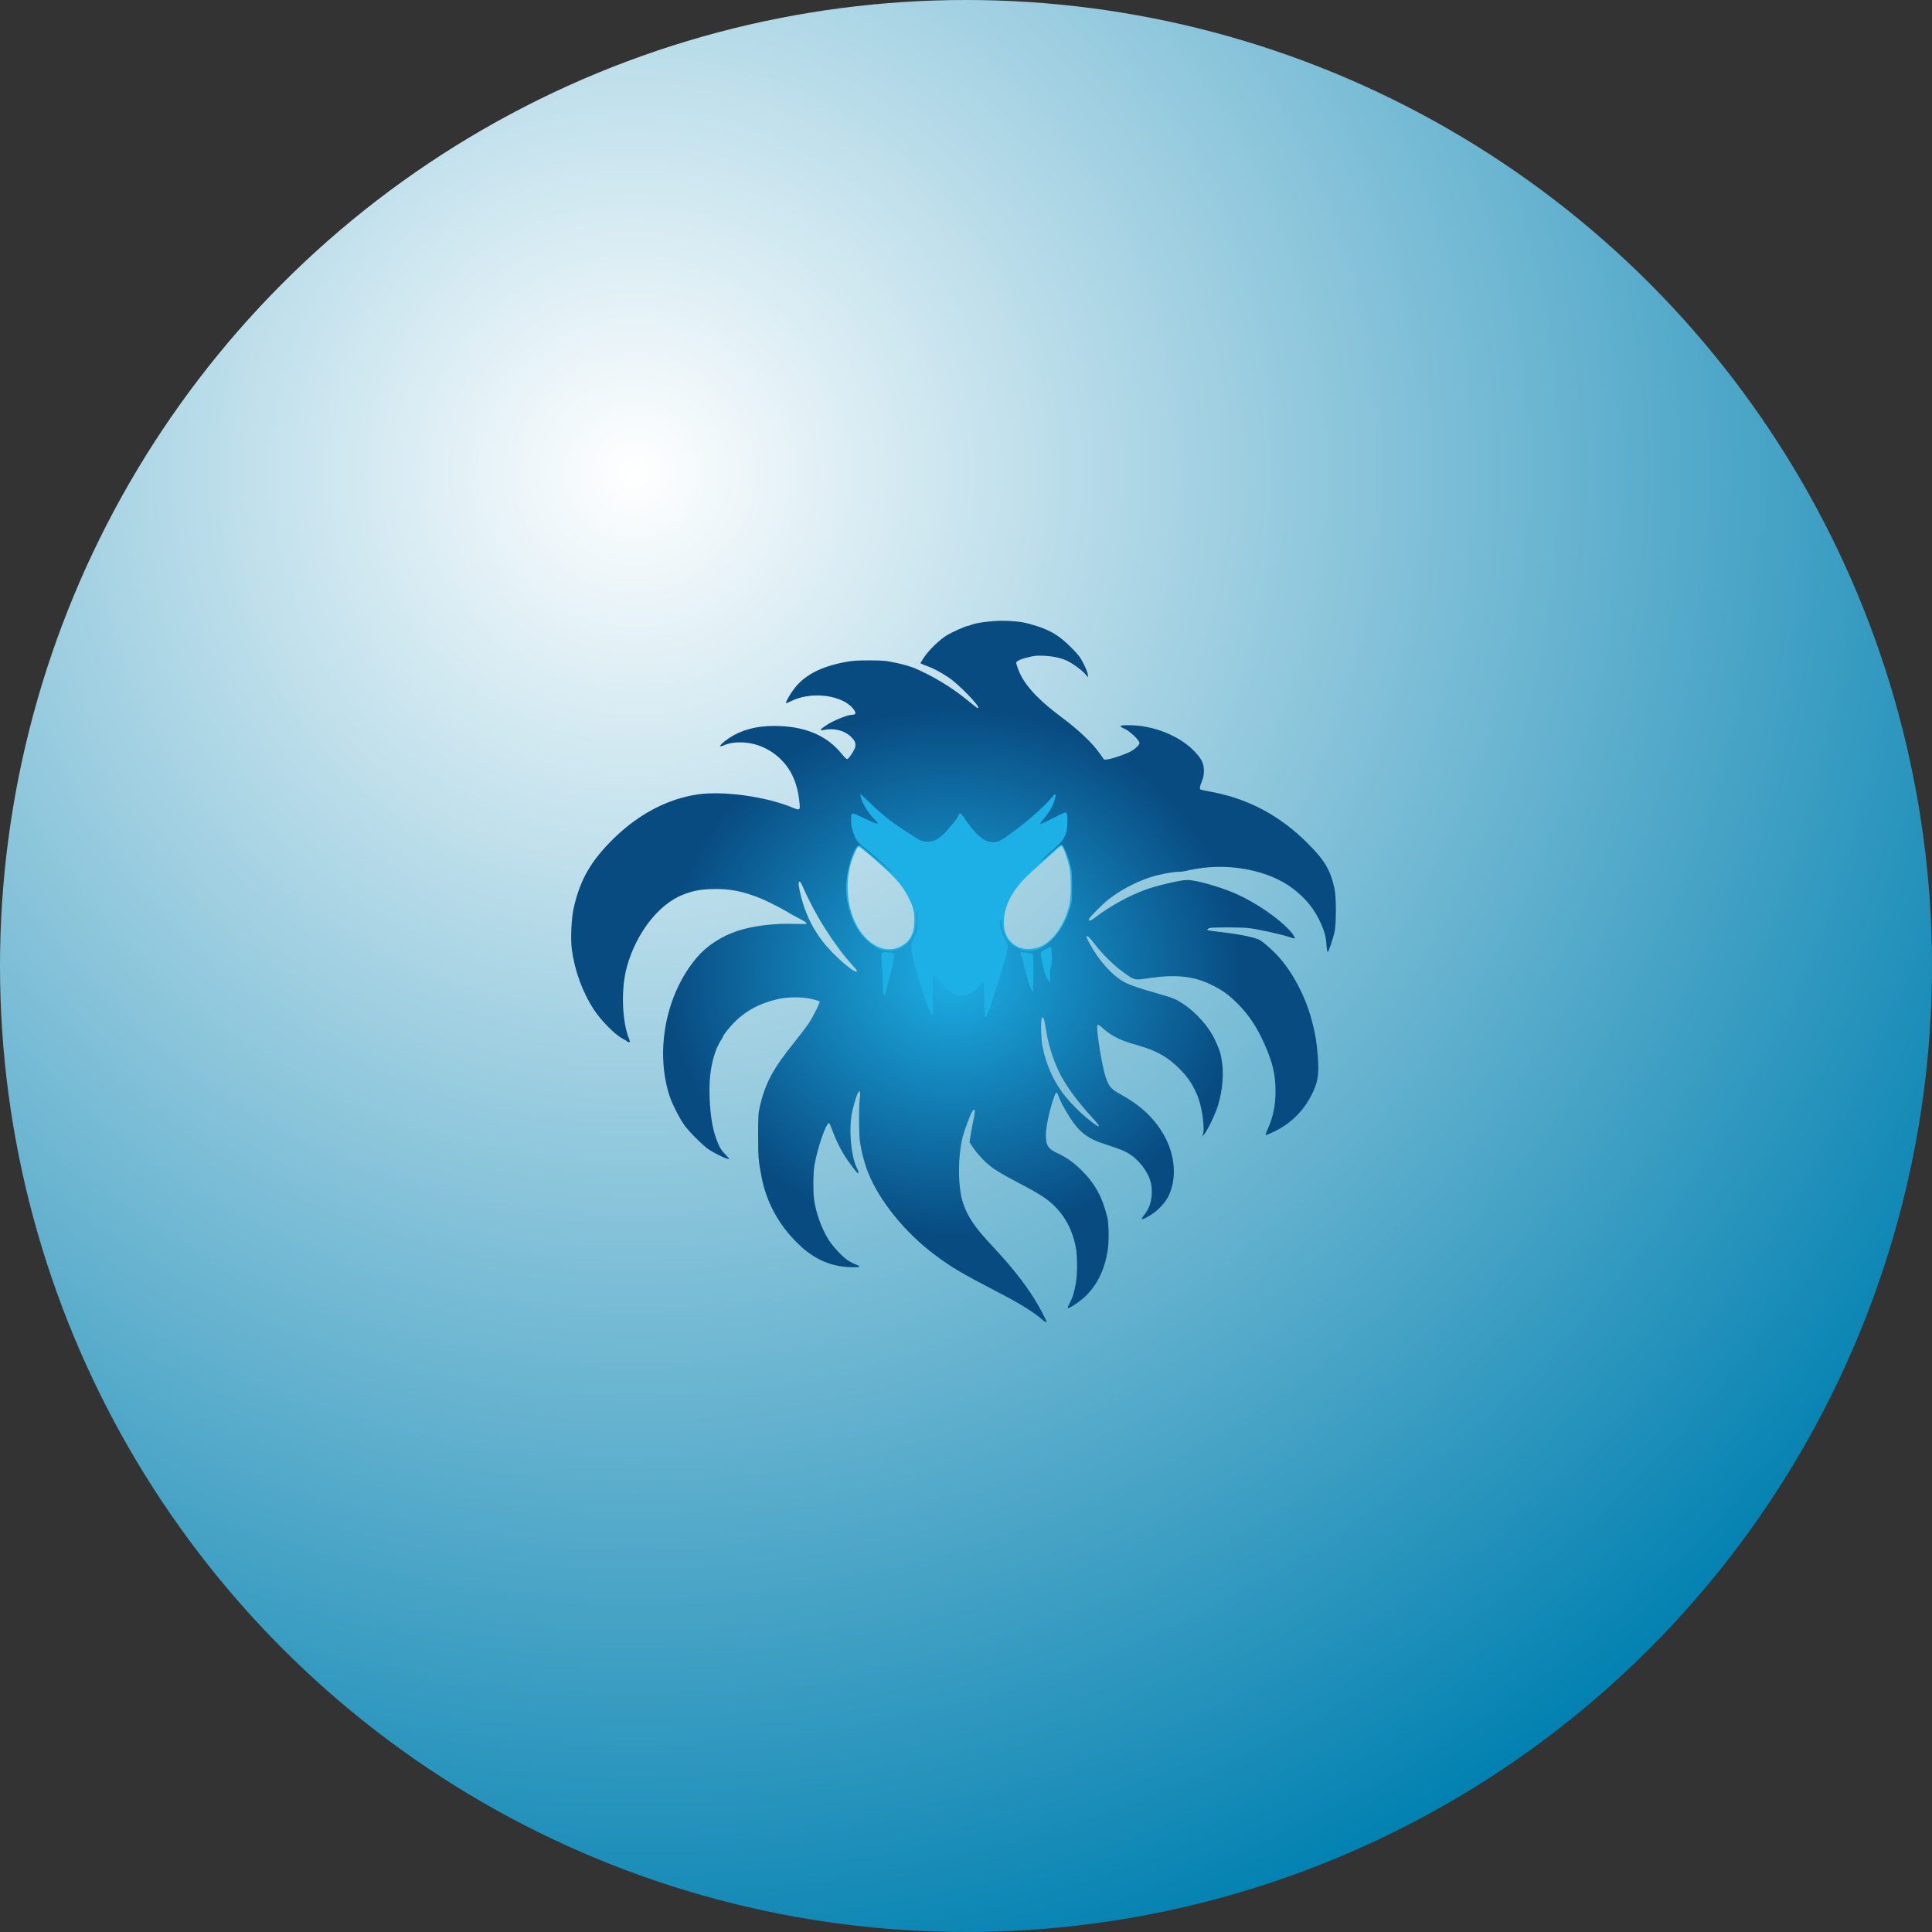 <svg xmlns="http://www.w3.org/2000/svg" viewBox="0 0 600 600">
    <rect x="0" y="0" width="600" height="600" fill="#333333" stroke="none"/>
    <circle class="cls-1" cx="300" cy="300" r="300" fill="url(#background)"/>
    <g transform="matrix(0.023,0,0,0.023,150,150)">
        <path fill="rgb(29,176,230)" d="M6748 7238 c-1 -2 -6 -94 -12 -206 l-11 -203 -39 36 c-64 61 -127 85 -226 85 -68 0 -95 -5 -135 -24 -54 -25 -162 -129 -200 -193 l-24 -38 6 258 6 257 -40 0 c-37 0 -43 -4 -63 -37 -25 -43 -87 -219 -130 -369 -16 -55 -38 -124 -49 -153 -25 -61 -67 -244 -77 -329 -3 -34 -9 -62 -11 -62 -3 0 -18 11 -35 25 -16 13 -51 32 -78 42 l-50 18 0 65 c-1 64 -12 115 -84 390 -20 74 -36 138 -36 143 0 4 -17 7 -39 7 -48 0 -51 -8 -51 -150 0 -58 -7 -181 -15 -275 -8 -93 -15 -176 -15 -182 0 -7 -28 -27 -62 -44 -72 -36 -163 -119 -223 -204 -166 -234 -223 -569 -154 -908 20 -98 63 -223 100 -285 19 -32 19 -34 0 -70 -39 -78 -61 -175 -61 -276 0 -54 5 -106 10 -117 16 -30 62 -23 150 21 44 22 82 40 85 40 3 0 -15 -31 -40 -68 -47 -71 -85 -173 -85 -229 0 -31 2 -33 38 -33 34 0 46 9 137 101 165 166 362 317 653 499 104 65 174 52 296 -54 59 -51 198 -227 211 -266 5 -16 15 -20 49 -20 41 0 45 2 81 58 109 164 207 269 290 308 62 29 84 30 138 3 160 -82 634 -483 713 -604 14 -22 23 -26 58 -23 l41 3 -1 50 c-2 60 -32 148 -73 216 -17 27 -31 51 -31 54 0 2 38 -16 85 -40 89 -47 143 -57 165 -31 8 11 11 58 8 163 -3 137 -5 152 -31 208 l-28 61 36 77 c19 43 47 124 62 180 26 97 27 114 28 332 0 211 -2 236 -23 310 -50 171 -124 309 -226 422 -26 29 -42 54 -36 58 14 9 13 310 -1 337 -7 12 -11 60 -10 110 l2 88 -35 0 c-40 0 -64 -24 -89 -92 -26 -68 -67 -255 -67 -303 0 -39 -2 -43 -21 -38 -19 5 -20 12 -17 107 2 55 2 181 0 279 l-2 178 -37 -3 c-32 -3 -41 -9 -55 -38 -27 -55 -78 -233 -103 -358 -8 -40 -22 -86 -30 -102 -8 -16 -15 -40 -15 -55 0 -14 -5 -25 -10 -25 -6 0 -28 -11 -49 -25 l-39 -24 -12 67 c-6 37 -20 92 -30 122 -10 30 -39 125 -64 210 -26 85 -51 164 -55 175 -5 12 -23 72 -41 135 -18 63 -45 143 -61 176 -16 34 -29 67 -29 73 0 9 -76 17 -82 9z m-1112 -978 c131 -64 189 -175 189 -360 0 -121 -20 -195 -88 -320 -64 -119 -123 -195 -241 -310 -135 -132 -403 -360 -422 -360 -18 0 -66 96 -98 196 -115 360 -37 795 184 1028 149 157 321 203 476 126z m1849 14 c115 -31 228 -134 318 -287 53 -92 79 -155 110 -272 30 -110 32 -406 3 -535 -21 -95 -69 -235 -92 -265 -17 -23 -8 -29 -154 100 -351 311 -385 344 -478 470 -191 260 -215 578 -52 723 94 84 204 105 345 66z"/>
        <path fill="url(#squid_gradient)" d="M7558 11302 c-125 -109 -299 -217 -593 -370 -509 -264 -631 -336 -860 -507 -402 -299 -753 -731 -905 -1114 -50 -126 -94 -295 -111 -427 -15 -110 -16 -461 -2 -564 5 -36 6 -76 3 -90 l-6 -24 -17 24 c-19 27 -49 121 -79 245 -52 218 -23 607 58 768 25 51 30 77 15 77 -12 0 -138 -169 -190 -255 -59 -97 -119 -224 -156 -329 -17 -49 -36 -91 -42 -93 -37 -13 -161 346 -198 573 -17 102 -19 355 -5 459 25 178 102 392 194 539 55 89 169 213 247 271 31 23 84 52 118 65 33 12 58 26 55 31 -7 12 -150 11 -237 -2 -226 -33 -413 -131 -597 -311 -256 -250 -424 -558 -489 -898 -42 -216 -46 -270 -46 -565 0 -270 2 -297 24 -390 74 -315 176 -504 460 -858 76 -94 164 -210 196 -257 62 -93 159 -286 150 -300 -3 -4 -47 -19 -98 -31 -128 -32 -330 -32 -467 0 -250 58 -442 163 -597 324 -69 72 -143 167 -143 183 0 4 -16 31 -35 62 -92 149 -147 392 -147 642 0 292 33 526 98 693 39 102 57 131 128 206 50 52 50 53 21 47 -47 -11 -187 -80 -257 -127 -82 -56 -272 -245 -333 -334 -68 -97 -166 -293 -199 -397 -194 -611 -45 -1368 367 -1856 134 -159 327 -287 544 -361 204 -70 507 -108 786 -98 86 3 157 2 157 -2 0 -14 -34 -37 -120 -81 -47 -24 -96 -51 -110 -60 -57 -39 -276 -153 -372 -193 -250 -105 -440 -142 -683 -134 -159 6 -247 23 -380 74 -331 126 -640 523 -764 983 -79 288 -65 721 29 961 19 48 19 49 0 49 -10 0 -21 -4 -25 -10 -3 -5 -34 -24 -68 -42 -96 -51 -287 -245 -377 -383 -158 -243 -262 -528 -301 -820 -18 -141 -6 -413 25 -553 86 -388 235 -645 552 -953 334 -323 719 -524 1121 -584 347 -51 921 28 1281 177 97 40 104 36 97 -49 -17 -196 -66 -350 -151 -478 -136 -203 -359 -334 -597 -351 -105 -7 -201 5 -273 37 -26 11 -49 17 -52 14 -10 -9 51 -65 123 -113 165 -108 364 -162 603 -162 415 0 716 126 922 385 31 39 59 65 68 63 22 -4 100 -124 108 -165 10 -52 -4 -84 -59 -138 -86 -84 -228 -119 -364 -91 -67 13 -54 -7 45 -71 84 -56 276 -133 329 -133 60 0 67 -24 23 -80 -150 -190 -569 -241 -842 -104 -38 19 -68 30 -68 24 0 -22 55 -117 106 -185 144 -193 369 -309 719 -372 76 -14 150 -18 305 -18 193 1 214 3 360 34 99 21 189 47 250 72 241 103 489 252 704 426 136 111 145 117 153 110 24 -24 -265 -321 -397 -409 -121 -80 -210 -127 -304 -160 -44 -15 -80 -32 -79 -37 1 -4 24 -41 51 -82 61 -92 216 -241 308 -295 73 -43 254 -124 278 -124 7 0 31 -7 52 -16 63 -27 267 -53 408 -54 146 0 268 13 371 41 262 71 392 144 570 323 96 97 117 124 162 212 29 55 55 121 59 145 l6 44 -46 -52 c-49 -54 -181 -148 -251 -178 -83 -36 -182 -56 -295 -62 -96 -4 -130 -2 -204 16 -120 29 -176 54 -176 80 0 11 14 55 31 98 78 199 259 396 584 638 227 169 413 346 511 485 l60 85 43 -3 c64 -6 261 -74 326 -113 70 -42 117 -92 108 -116 -18 -50 -146 -165 -210 -189 -24 -9 -43 -23 -43 -30 0 -11 23 -14 108 -14 333 0 688 142 891 356 96 101 126 163 125 264 -1 57 -7 90 -28 139 -33 81 -34 109 -3 115 12 3 74 15 137 27 498 94 925 323 1295 694 230 230 306 358 362 610 25 111 25 475 1 585 -24 108 -81 275 -93 273 -5 -2 -13 -44 -16 -95 -6 -107 -26 -180 -76 -293 -86 -192 -205 -339 -383 -473 -316 -238 -830 -342 -1296 -263 -65 12 -135 25 -154 31 -19 5 -58 10 -86 10 -84 0 -270 36 -389 75 -199 66 -394 170 -560 299 -91 72 -265 249 -265 271 0 26 27 16 92 -33 191 -146 434 -281 660 -366 154 -58 486 -136 577 -136 114 0 422 86 635 177 287 122 619 351 771 531 42 50 56 82 37 82 -5 0 -40 -11 -80 -24 -90 -31 -410 -102 -522 -115 -106 -14 -510 -14 -544 -1 -14 5 -26 14 -26 19 0 12 6 13 239 41 224 28 417 70 473 103 61 37 196 159 271 247 192 224 355 546 434 860 45 179 59 265 74 452 18 223 6 332 -52 464 -111 252 -281 433 -522 555 -65 32 -123 57 -127 54 -5 -3 6 -40 25 -81 73 -159 106 -319 106 -504 1 -238 -39 -402 -161 -670 -96 -211 -202 -370 -345 -514 -121 -122 -207 -185 -350 -256 -243 -121 -481 -148 -848 -95 -207 30 -193 34 -347 -76 -129 -92 -281 -241 -389 -381 -74 -97 -111 -129 -111 -96 0 6 19 45 41 87 132 242 318 444 484 528 68 35 183 74 409 139 248 71 264 78 371 148 177 116 353 316 431 491 61 135 66 151 85 248 35 178 19 403 -42 617 -33 115 -141 345 -189 401 l-30 34 12 -34 c24 -74 -10 -340 -62 -484 -61 -164 -141 -288 -271 -413 -100 -96 -181 -153 -291 -207 -84 -41 -139 -60 -336 -118 -165 -48 -288 -112 -391 -205 -44 -41 -65 -54 -73 -46 -26 26 60 567 114 716 43 121 72 152 208 227 269 148 458 329 584 562 147 270 165 585 47 815 -36 70 -112 157 -189 214 -75 56 -156 97 -168 85 -4 -3 11 -26 32 -51 22 -24 52 -75 68 -113 41 -94 49 -248 17 -351 -38 -126 -150 -273 -266 -351 -78 -52 -134 -75 -343 -142 -240 -76 -357 -167 -488 -379 -77 -124 -111 -188 -139 -262 -31 -84 -38 -80 -78 44 -58 180 -97 372 -97 474 0 136 31 185 154 242 123 57 223 127 327 231 184 183 280 359 349 636 20 80 24 315 7 430 -38 259 -130 459 -283 617 -82 84 -242 193 -259 176 -3 -3 10 -34 29 -69 39 -73 58 -135 81 -264 21 -115 22 -358 1 -475 -41 -230 -145 -431 -300 -577 -107 -103 -202 -161 -570 -354 -88 -46 -197 -110 -243 -143 -98 -69 -209 -183 -276 -283 l-48 -72 21 -128 c11 -70 28 -156 36 -191 24 -107 16 -152 -18 -99 -29 43 -107 253 -132 352 -68 274 -64 680 8 893 63 184 159 325 389 570 256 274 431 493 577 726 53 84 160 286 160 301 0 13 -22 3 -52 -23z m668 -2734 c-176 -191 -322 -384 -413 -548 -94 -170 -180 -424 -208 -620 -26 -171 -45 -223 -62 -163 -14 49 -7 273 11 368 50 256 161 498 315 685 77 95 202 219 298 296 173 141 200 133 59 -18z m-1426 -1369 c0 -6 13 -39 29 -73 16 -33 43 -113 61 -176 18 -63 36 -123 41 -135 4 -11 29 -90 55 -175 25 -85 55 -182 66 -214 11 -33 21 -73 22 -90 2 -17 6 -44 11 -59 6 -23 -1 -46 -38 -120 -52 -102 -78 -219 -59 -253 10 -16 11 -13 12 21 0 56 35 178 64 224 51 80 178 160 267 169 243 24 494 -224 601 -593 21 -72 23 -100 22 -280 0 -185 -2 -208 -27 -302 -31 -117 -89 -250 -112 -259 -10 -4 -38 14 -81 52 -36 33 -105 92 -152 133 -85 72 -86 73 -32 17 30 -32 98 -94 150 -138 154 -129 190 -201 190 -377 0 -80 -4 -112 -14 -120 -11 -9 -50 7 -180 75 -92 47 -170 83 -173 80 -3 -3 7 -21 23 -41 84 -103 106 -134 134 -190 38 -74 62 -162 48 -171 -6 -4 -22 9 -36 27 -87 113 -323 325 -537 481 -164 120 -199 138 -267 138 -121 0 -239 -100 -393 -332 -40 -61 -59 -71 -70 -38 -13 39 -152 215 -211 266 -101 88 -158 108 -257 93 -51 -8 -72 -20 -282 -158 -174 -114 -305 -220 -452 -364 -67 -67 -125 -119 -127 -116 -3 3 3 33 14 68 23 76 101 198 170 266 90 89 66 87 -135 -9 -179 -86 -175 -86 -175 29 0 74 19 151 57 235 22 48 43 70 165 170 143 117 320 276 327 294 2 5 -43 -32 -100 -84 -57 -51 -147 -128 -199 -170 -52 -42 -101 -84 -109 -93 -7 -10 -22 -17 -31 -17 -62 0 -156 273 -175 505 -18 226 53 492 180 670 63 88 151 168 236 211 69 36 80 39 159 39 102 0 164 -25 249 -101 92 -82 141 -232 127 -383 -5 -51 -4 -62 5 -48 7 12 10 61 7 140 -4 120 -5 124 -47 211 -41 85 -43 92 -37 152 9 85 51 271 77 335 11 29 33 98 49 153 65 227 136 406 161 406 4 0 6 -116 4 -257 -3 -142 -1 -264 4 -272 14 -22 38 -6 71 46 47 74 149 173 205 199 121 57 279 1 360 -128 16 -26 44 -38 46 -20 0 4 2 84 5 177 6 185 9 266 12 278 3 11 22 8 22 -4z m-1370 -286 c0 -5 16 -69 36 -143 70 -266 83 -326 84 -373 0 -54 1 -53 -88 -60 -91 -7 -90 -9 -76 169 7 82 13 199 14 259 0 114 6 155 21 155 5 0 9 -3 9 -7z m2001 -215 c3 -211 0 -331 -9 -339 -9 -9 -154 -29 -163 -23 -4 2 1 23 11 47 10 23 21 62 25 87 6 41 14 72 61 240 23 82 57 160 69 160 2 0 4 -78 6 -172z m225 -38 c-5 -62 -3 -87 9 -110 11 -21 15 -62 15 -154 0 -69 -4 -127 -9 -130 -5 -3 -37 9 -72 27 -53 26 -65 37 -67 60 -4 35 44 247 70 307 18 42 45 80 56 80 3 0 2 -36 -2 -80z m-2606 -71 c0 -6 -31 -45 -70 -87 -235 -260 -488 -658 -645 -1014 -47 -106 -60 -123 -72 -92 -8 21 23 171 59 284 62 195 139 342 260 504 143 190 468 471 468 405z"></path>
    </g>
    <defs>
        <radialGradient id="squid_gradient" cx="50%" cy="50%" r="50%" fx="50%" fy="50%">
            <stop offset="0%" style="stop-color:rgb(29,176,230); stop-opacity:1" />
            <stop offset="75%" style="stop-color:rgb(8,75,129); stop-opacity:1" />
        </radialGradient>
        <radialGradient id="background" cx="0" cy="0" r="1" gradientUnits="userSpaceOnUse" gradientTransform="translate(196 143.5) rotate(54.167) scale(497.082)">
            <stop stop-color="white"/>
            <stop stop-color="#0080B0" offset="1"/>
        </radialGradient>
    </defs>
</svg>